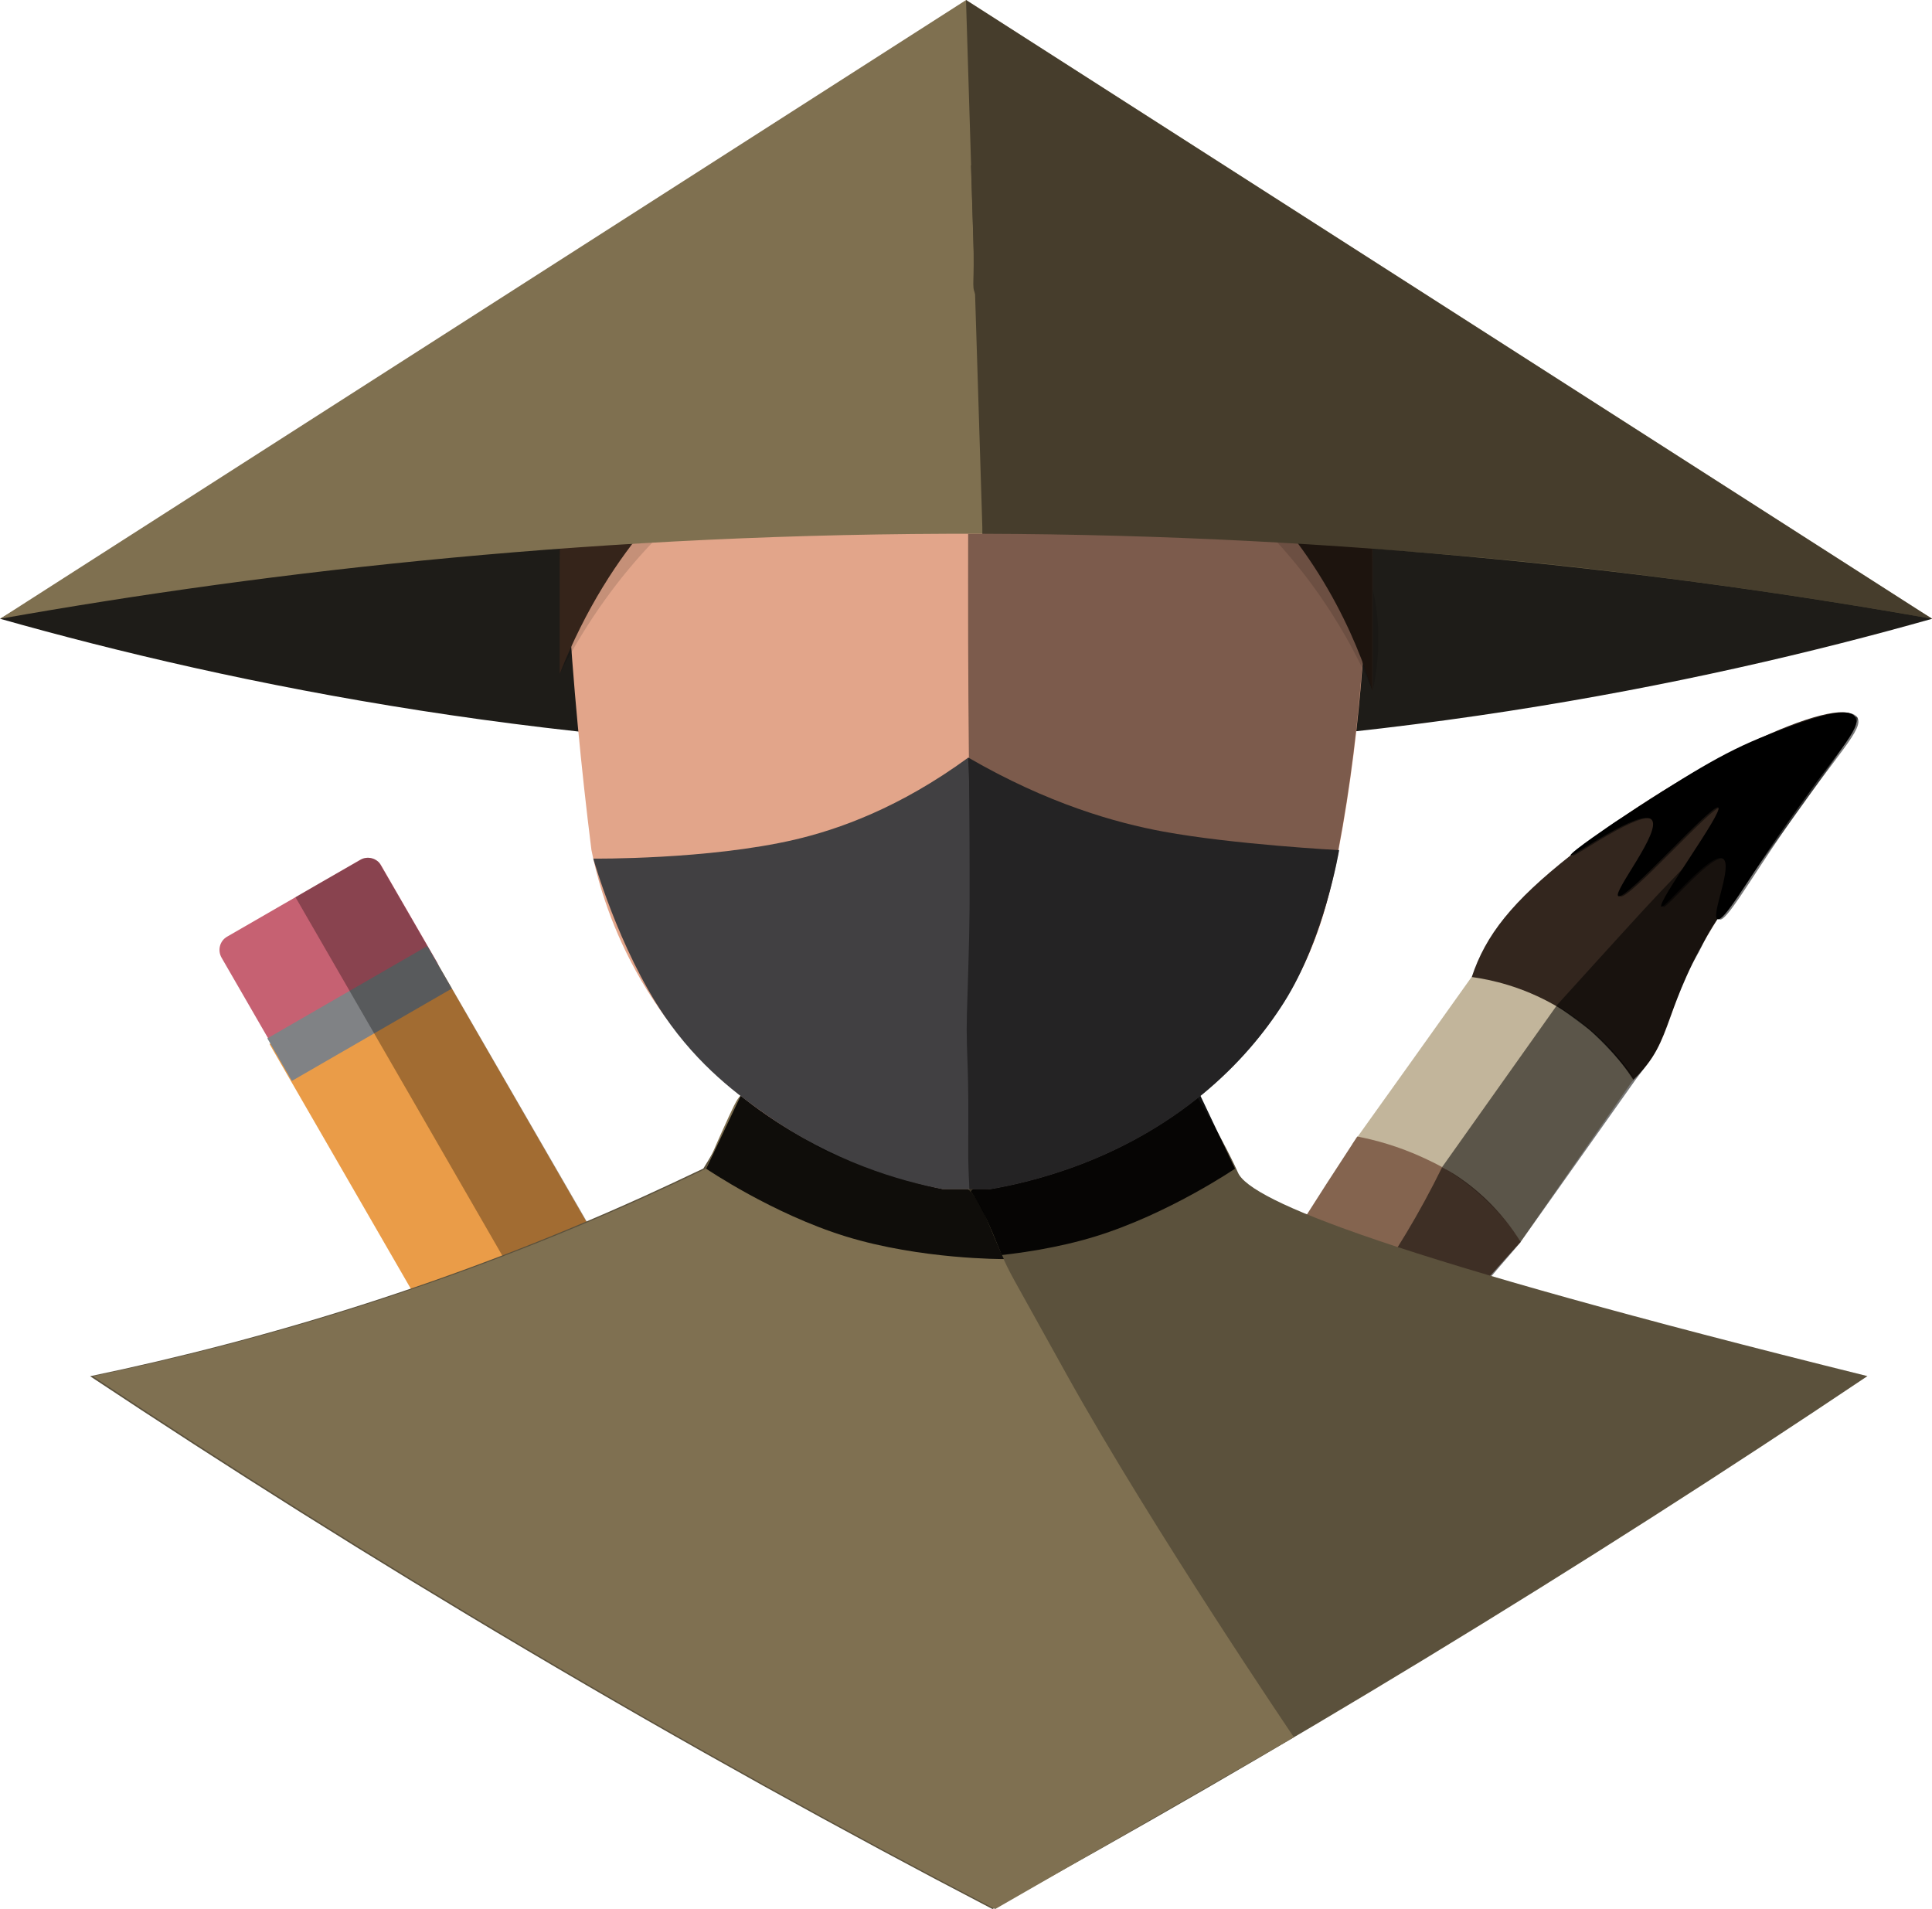 <?xml version="1.0" encoding="utf-8"?>
<!-- Generator: Adobe Illustrator 22.0.1, SVG Export Plug-In . SVG Version: 6.00 Build 0)  -->
<svg version="1.1" xmlns="http://www.w3.org/2000/svg" xmlns:xlink="http://www.w3.org/1999/xlink" x="0px" y="0px"
	 viewBox="0 0 1436.4 1419.3" style="enable-background:new 0 0 1436.4 1419.3;" xml:space="preserve">
<style type="text/css">
	.st0{fill:#33261E;}
	.st1{fill:#C2B59B;}
	.st2{fill:#84644F;}
	.st3{opacity:0.53;}
	.st4{fill:#EA9C48;}
	.st5{fill:#C66172;}
	.st6{fill:#808285;}
	.st7{opacity:0.31;}
	.st8{fill:#5B513C;}
	.st9{opacity:0.93;}
	.st10{fill:#7F7051;}
	.st11{opacity:0.88;}
	.st12{fill:#1E1C18;}
	.st13{fill:#E2A58A;}
	.st14{opacity:0.13;}
	.st15{fill:#35241A;}
	.st16{fill:#414042;}
	.st17{fill:#7F7050;}
	.st18{opacity:0.45;}
</style>
<g id="Слой_10">
	<path class="st0" d="M1379.2,532.9c-11.9-17.5-124.5,34.2-211.5,103c-43.3,34.2-63.2,59.2-73.5,90.5c-10,30.5-17.6,87.1,11.5,107.2
		c28.3,19.6,80-3.4,108.7-30.9c31.9-30.6,20.1-52.4,62.5-119.4c9.4-14.8,7.8-10.4,48-66C1380.9,539.6,1380.8,535.3,1379.2,532.9z"/>
	<path class="st1" d="M1094.1,726.3c14.5,2,37.3,7,61.7,20.9c31.7,18.1,49.8,42.1,58.5,55.4c-27.9,40.2-55.9,80.4-83.8,120.6
		c-17.1-12.5-36.5-25.6-58.4-38.4c-23.6-13.8-46.1-25-66.7-34.2C1035,809.2,1064.6,767.8,1094.1,726.3z"/>
	<path class="st2" d="M1009.1,844.9c12.6,2.4,30.4,7,50.3,16.3c7.2,3.4,18.1,8.6,30.4,17.6c10.5,7.7,26.5,21.6,40.8,44.4
		c-13.5,14.8-32.6,36.1-54.8,62.4c-22.1,26.2-39.1,47.7-47.9,59c-3.1,3.9-5.3,6.9-5.7,7.3c-15.2,19.7-72,83.4-209.7,232.5l0,0
		c0,0-39-45-39-45l0,0c0,0,72.5-133,143.6-249.2C947.7,940.1,978.4,891.7,1009.1,844.9z"/>
	<path d="M1379.2,532.9c-6.5-9.2-38.8,3.3-65.1,13.5c-33.9,13.1-60.8,30.5-113.2,64.6c0,0-34.4,23.1-33.2,24.9
		c1.1,1.6,51.9-35.1,60.2-26.6c8,8.2-28.8,53.5-24.8,56.8c5.2,4.3,70.1-69.3,74.4-65.8c4,3.3-45.9,70.7-42.3,73.7
		c2.3,1.9,36.6-41,45.7-35.7c7.9,4.7-9.2,42.5-4,45c4.7,2.3,21.7-27.8,48-66C1364.2,560.1,1385.1,541.3,1379.2,532.9z"/>
	<path class="st3" d="M1380.7,533.1c-6.6-6.1-93.6,72.6-158.9,143.5c-15.5,16.8-64.5,70.9-64.5,70.9l0,0c22.3,16.3,24,17.8,24,17.8
		s13.2,11.2,28.7,30.3c0.4,0.5,5.9,7.2,5.9,7.2l0,0l0,0c0,0,9.1-12.2,10.3-13.7c10.7-14.5,12.6-29.6,28-63.9
		c7-15.6,5.5-10,13.4-26.6c1.5-3.1,4.2-8.9,9.3-15.4c2.4-3.1,3.9-4.5,6.4-7.2c6.7-7.4,10.2-13.8,13.6-18.4
		c6.1-8.2,15.1-20.4,29.5-40.3C1365.3,563.6,1384.1,536.2,1380.7,533.1z"/>
	<path class="st3" d="M1157.4,747.5c9.3,5.5,20.8,13.5,32.5,24.5c11.6,11,20,21.9,26,30.8c-28.4,40.1-56.9,80.3-85.3,120.4
		c-10.2-15.4-25.1-33.1-46.5-48c-4-2.8-8-5.3-11.9-7.6C1100.6,827.6,1129,787.5,1157.4,747.5z"/>
	<path class="st3" d="M1072.2,867.7c2.6,1.4,6.1,3.4,10.2,6.1c2.1,1.4,11,7.3,21.3,17c11.9,11.3,20.8,23.1,27,32.5
		c-21.4,24.7-39.3,45.9-53.3,62.6c0,0-28.2,33.7-47.9,59c-3.1,3.9-5.3,6.9-5.7,7.3c-15.2,19.7-72,83.4-209.7,232.5c0,0-39-45-39-45
		c0.1-0.1,0.2-0.4,0.3-0.6c60.4-110.3,132.9-156.4,193.9-221C998.6,986.7,1037.4,938.6,1072.2,867.7z"/>
	<path class="st3" d="M1380.7,533.1c-6.5-9.2-38.8,3.3-65.1,13.5c-33.9,13.1-60.8,30.5-113.2,64.6c0,0-34.4,23.1-33.2,24.9
		c1.1,1.6,51.9-35.1,60.2-26.6c8,8.2-28.8,53.5-24.8,56.8c5.2,4.3,70.1-69.3,74.4-65.8c4,3.3-45.9,70.7-42.3,73.7
		c2.3,1.9,36.6-41,45.7-35.7c7.9,4.7-9.2,42.5-4,45c4.7,2.3,21.7-27.8,48-66C1365.7,560.3,1386.7,541.5,1380.7,533.1z"/>
</g>
<g id="Слой_11">
	<rect x="263.9" y="722.2" transform="matrix(0.866 -0.5 0.5 0.866 -389.236 282.67)" class="st4" width="138" height="290.9"/>
	<path class="st5" d="M320.6,730.7l-98.9,57.1c-5.5,3.1-12.5,1.3-15.6-4.2l-41.4-71.7c-3.1-5.5-1.3-12.5,4.2-15.6l98.9-57.1
		c5.5-3.1,12.5-1.3,15.6,4.2l41.4,71.7C328,720.5,326.1,727.6,320.6,730.7z"/>
	<rect x="198.7" y="735.2" transform="matrix(0.866 -0.5 0.5 0.866 -340.906 234.601)" class="st6" width="137.3" height="36.5"/>
	<path class="st7" d="M439.7,956.1L418,968.6c-10,5.8-22.9,2.3-28.7-7.7c-56.5-98-113-196-169.6-293.9c2-1.2,4-2.3,6-3.5
		c4-2.3,8.1-4.7,12.1-7c10.5-6,21-12,31.5-18c1-0.4,3.8-1.4,7.3-0.4c2.9,0.8,4.7,2.5,5.4,3.3c55.1,95.3,110.3,190.6,165.4,285.9
		C453.2,937.4,449.7,950.3,439.7,956.1z"/>
</g>
<g id="Слой_9">
	<path class="st8" d="M67,1023.1c101.5,67.4,209.5,135.6,324.2,203.4c119,70.4,234.9,134.5,346.7,192.7
		c104.5-57.5,211.8-119.3,321.5-186c115.5-70.2,225.2-140.5,329-210.2c-354.9-88-459-130.2-468-151.3c-0.9-2.2-11.2-24.7-28.8-53.7
		c-3.4-5.6-7.6-11.6-13.6-18.9c-65.5-79.1-246.8-82.1-312-6c-24.3,28.4-20.7,40.3-43.1,75.6c-14.8,7.1-29.8,14.1-45,21
		C337.1,953.4,198.6,995.7,67,1023.1z"/>
	<path class="st9" d="M918.2,868.8c0,0-49.3,33.6-103.9,50.4c-55.9,17.2-117.4,16.8-117.4,16.8c0,0,0-0.1,0-0.1
		c5.6-12.1,8.4-19.7,14.4-33.5c1.6-3.8,3.5-7.9,7.1-12.7c0,0,1.8-2.4,3.9-4.6c6.7-7.2,80.2-67.2,170.2-70.5c0,0,0,0,0,0
		C892.6,814.7,918.2,868.8,918.2,868.8z"/>
	<path class="st10" d="M69,1023.1c101.5,67.4,209.5,135.6,324.2,203.4c119,70.4,234.9,134.5,346.7,192.7
		C886.4,1335,962,1291.5,962,1291.5c0,0-104.8-154.6-168.2-268.3c-4.6-8.2-34.8-62.7-39.4-70.9c-0.1-0.2-0.3-0.6-0.6-1.1
		c-7.7-13.9-10.8-22.7-16-35c-10.3-24.3-14.6-28.7-17-31c-3.9-3.6-7.9-6.2-12.4-8.4c-23.4-11.6-53.3-10-72.6-13.6
		c-48.9-9-68.4-57.7-85.2-48.5c-2.4,1.3-6.2,9.7-13.8,26.5c-5.1,11.3-9.1,20.8-11.9,27.6c-14.8,7.1-29.8,14.1-45,21
		C339.1,953.4,200.6,995.7,69,1023.1z"/>
	<path class="st11" d="M525,868.8c0,0,49.3,33.6,103.9,50.4c55.9,17.2,117.4,16.8,117.4,16.8c0,0,0-0.1,0-0.1
		c-5.6-12.1-8.4-19.7-14.4-33.5c-1.6-3.8-3.5-7.9-7.1-12.7c0,0-1.8-2.4-3.9-4.6c-6.7-7.2-80.2-67.2-170.2-70.5c0,0,0,0,0,0
		C550.6,814.7,525,868.8,525,868.8z"/>
</g>
<g id="Слой_7">
	<path class="st12" d="M720.8,37.4c238.6,140.9,477.1,281.8,715.7,422.6c-175.8,49.7-423.6,100.1-722.2,99.6
		C419.5,559.2,174.7,509.4,0.1,460C240.4,319.2,480.6,178.3,720.8,37.4z"/>
</g>
<g id="Слой_1">
	<path class="st13" d="M735.8,883.9h-35c-32.6-6.8-82.5-21.5-131.7-55.6C469,759,445.4,660.5,439.7,631.8
		c-7.6-60.6-13.7-124-17.6-190.1c-1.3-22.4-2.4-44.5-3.2-66.3c15.2-8.8,38.5-22.7,66.5-40.5c87.8-55.9,96.5-71.2,136.8-83.1
		c31.6-9.3,32-1.6,106.3-13.7c35.6-5.8,64.4-12.3,83.1-16.8c37.6,3.4,65.7,14,83.1,22.1c88.1,41.1,117.4,119.8,117.8,124.4
		c0,0.4,0,2.8,1.4,5.3c1.2,2.3,3.5,4.7,3.5,4.7l0,0c-0.1,65.2-4,158.2-22.2,254.1c-6.8,36-15.8,73.4-41,113.2
		c-14.4,22.7-33.8,46.1-60,67.8C833.2,863.3,766,878.7,735.8,883.9z"/>
</g>
<g id="Слой_2">
	<g id="Слой_3">
		<path class="st14" d="M833.4,317c-35.8-7.4-64.6-6.3-83.9-3.9c-53.1,6.4-97.9,28.9-124.1,43.1c-26.6,14.4-50.3,31.3-53.7,27.4
			c-3.3-3.9,15.7-26,31.6-41c28.8-27.3,54.5-38.3,53.7-40c-1.2-2.4-58.4,14.2-112.4,50.5C512.5,374.5,459,418.1,416.1,501
			c0-10.7,0-21.4,0-32.1c0-28.6,0-30.5,0-30.7c0-17.7,59.8-70.4,252-195.5c30.2,4.6,60.3,9.1,90.5,13.7
			c135.9,19.4,240.4,89.4,262,181.8c4.4,18.7,6.7,44,0,75.4c-15.8-36.7-47.7-96-109.4-147C883.7,344,856.6,328.1,833.4,317z"/>
	</g>
	<path class="st15" d="M833.4,296.7c-35.8-7.4-64.6-6.3-83.9-3.9c-53.1,6.4-97.9,28.9-124.1,43.1c-26.6,14.4-50.3,31.3-53.7,27.4
		c-3.3-3.9,15.7-26,31.6-41c28.8-27.3,54.5-38.3,53.7-40c-1.2-2.4-59.5,14-112.4,50.5C513,354.5,455,403,416.1,501
		c0-27.7,0-55.4,0-83c0-162.2,123.7-295,274.8-295h54.8c151.2,0,274.8,132.7,274.8,295c0,31.9,0,63.8,0,95.7
		c-11.8-37.5-40.5-108.9-109.4-167.3C883.8,323.2,856.5,307.5,833.4,296.7z"/>
</g>
<g id="Слой_5">
	<path class="st16" d="M736.1,884.1h-35c-32.2-6.2-81.6-20.4-131.7-55.6c-19.4-13.6-49.7-35.4-75.7-73.7
		c-33.8-49.8-52.6-116.5-52.6-116.5l0,0c0,0,85.4,0.9,149.8-14.1c32.5-7.6,77.8-23.6,129-61c59.2,34.3,109.6,48.5,145,55
		c52,9.6,130.6,13.8,130.7,13.8l0,0c0,0-10.9,65.7-41,113.2c-14.4,22.7-33.8,46.1-60,67.8C833.5,863.5,766.3,878.9,736.1,884.1z"/>
</g>
<g id="Слой_6">
	<path class="st17" d="M718.3,0l718.2,460c-197.4-35-435.6-62.4-705.9-63.2C449.7,396,203,424,0.1,460
		C239.5,306.7,478.9,153.3,718.3,0z"/>
</g>
<g id="Слой_8">
	<g class="st18">
		<path d="M735.6,883.9c-4.9,0.5-9.9,0.9-14.8,1.4c0-12.1,0-62.7,0-75c0-148.8,0.2-149.2,0-187c-0.3-64.7-0.8-74.7-1-146
			c-0.1-34,0-61.9,0-80.4c7.2,0,10.6,0,10.6,0l0,0c3.7-77.8,8.4-107.4,8.4-107.4c1.7-10.5,6.6-39.1-6.5-48.2c-2.1-1.4-3.9-1.9-4-3.2
			c-0.4-6.5,44-20.3,83.1-16.8c37.6,3.4,65.7,14,83.1,22.1c88.1,41.1,117.4,119.8,117.8,124.4c0,0.4,0,2.8,1.4,5.3
			c1.2,2.3,3.5,4.7,3.5,4.7c-0.1,65.2-4,158.2-22.2,254.1c-6.8,36-15.8,73.4-41,113.2c-14.4,22.7-33.8,46.1-60,67.8
			C833,863.3,765.9,878.7,735.6,883.9z"/>
		<path d="M833.3,296.7c-22-16.1-18.1-15.1-34-26c-45.3-30.9-65.9-30.8-74.4-52.4c-2.6-6.6-0.2-7.7-1.3-41.1
			c-0.6-18.1-1.1-36.2-1.7-54.3c7.9,0,15.7,0,23.6,0c151.2,0,274.8,132.7,274.8,295c0,31.9,0,63.8,0,95.7
			c-11.8-37.5-40.5-108.9-109.4-167.3C888.4,327.2,875.9,327.8,833.3,296.7z"/>
		<path d="M736,884.1c-5,0.4-10.1,0.8-15.1,1.2c-0.4-5.1-0.8-13.1-1-23c-0.1-6,0-9.6,0-20c0,0,0-12.2,0-25c-0.1-18.4-0.7-28.9-1-40
			c-0.5-17.8,0.1-25.4,1-57c1.1-38.8,2.2-79.2,1-126c-0.3-13.3-0.8-24.1-1.1-31c59.2,34.3,109.6,48.5,145,55
			c52,9.6,130.6,13.8,130.7,13.8c0,0-10.9,65.7-41,113.2c-14.4,22.7-33.8,46.1-60,67.8C833.4,863.5,766.2,878.9,736,884.1z"/>
		<path d="M718.2,0l718.2,460c-53.3-9.5-112.8-18.9-177.8-27.6c-38.6-5.1-104.9-13.8-191.2-20.8c-109.1-8.8-206.4-12.2-336.9-14.8
			c0,0,0,0,0,0C726.3,264.6,722.3,132.3,718.2,0z"/>
	</g>
	<g>
	</g>
	<g>
	</g>
	<g>
	</g>
	<g>
	</g>
	<g>
	</g>
	<g>
	</g>
</g>
</svg>
